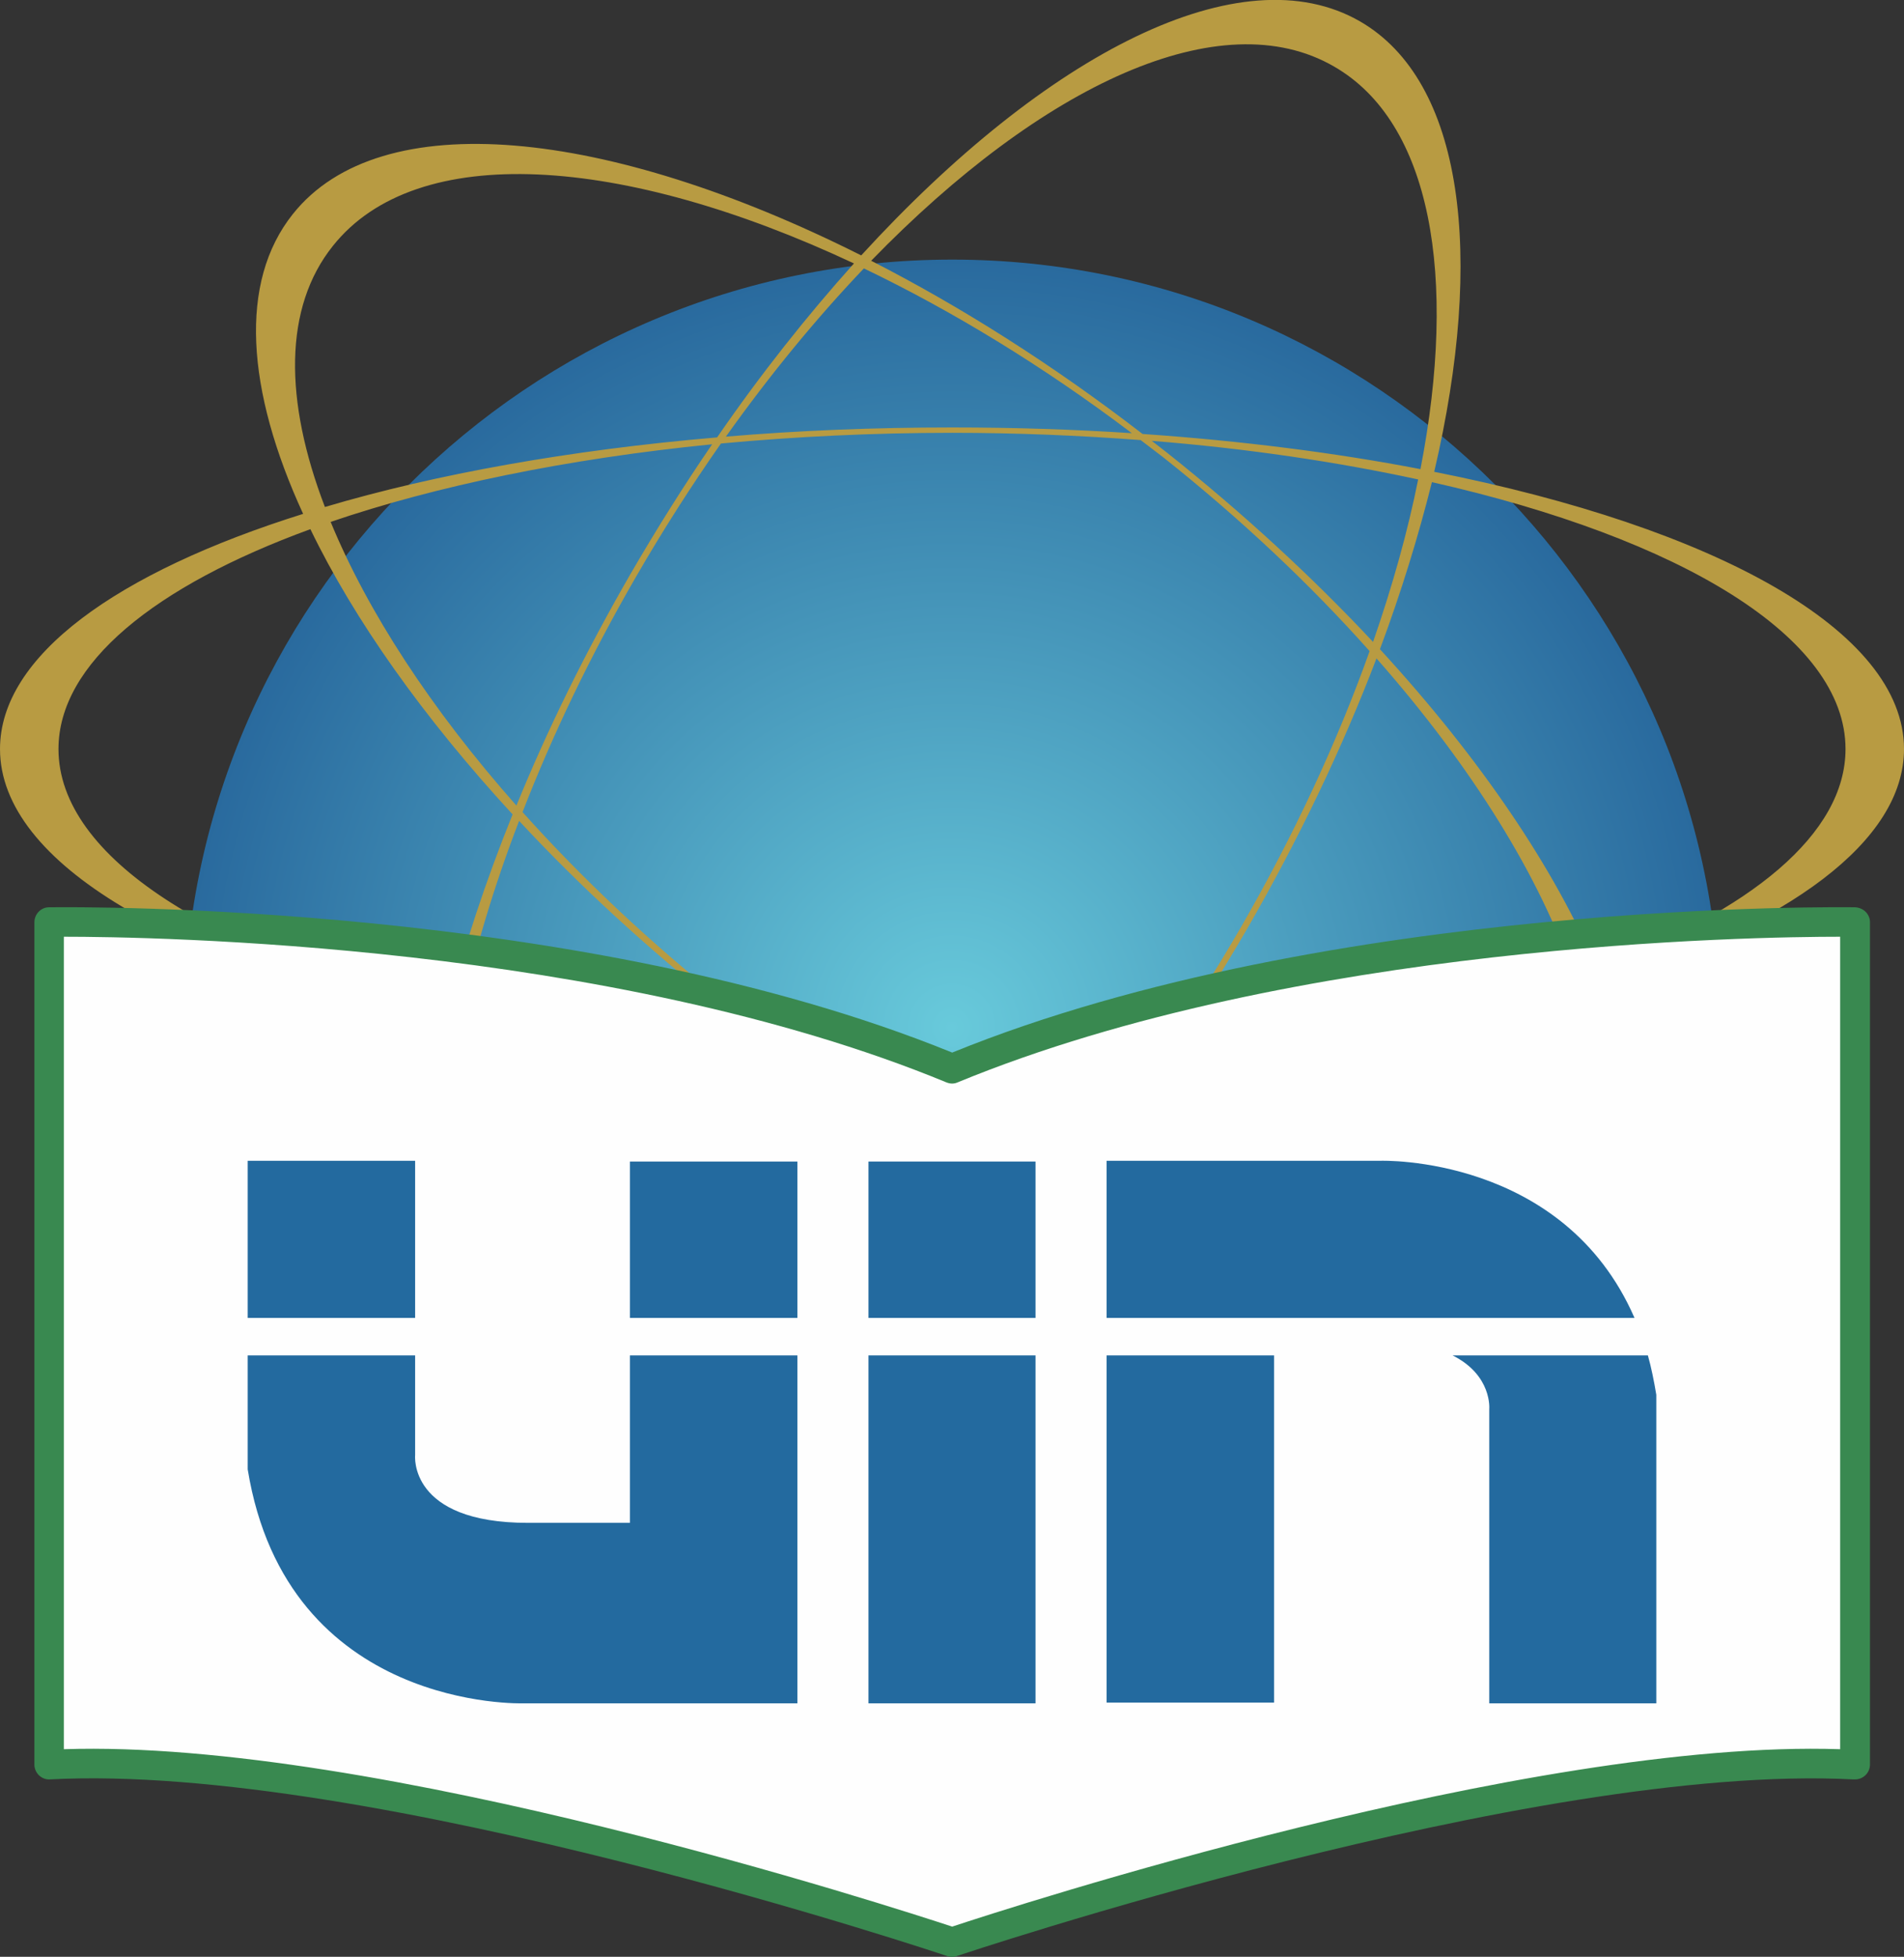 <?xml version="1.0" encoding="UTF-8"?>
<!DOCTYPE svg PUBLIC "-//W3C//DTD SVG 1.1//EN" "http://www.w3.org/Graphics/SVG/1.1/DTD/svg11.dtd">
<!-- Creator: CorelDRAW -->
<svg xmlns="http://www.w3.org/2000/svg" xml:space="preserve" width="4.981in" height="5.118in" version="1.1" style="shape-rendering:geometricPrecision; text-rendering:geometricPrecision; image-rendering:optimizeQuality; fill-rule:evenodd; clip-rule:evenodd"
viewBox="0 0 4981 5118"
 xmlns:xlink="http://www.w3.org/1999/xlink">
 <rect x="0" y="0" width="4981" height="5118" fill="#333333" stroke="none"/>
 <defs>
  <style type="text/css">
   <![CDATA[
    .fil2 {fill:#FEFEFE}
    .fil1 {fill:#B89B42}
    .fil3 {fill:#398950}
    .fil4 {fill:#236A9F}
    .fil0 {fill:url(#id0)}
   ]]>
  </style>
  <radialGradient id="id0" gradientUnits="userSpaceOnUse" gradientTransform="matrix(1.414 -0 -0 1.414 -1032 -1114)" cx="2490.67" cy="2688.41" r="2058.53" fx="2490.67" fy="2688.41">
   <stop offset="0" style="stop-opacity:1; stop-color:#68CADB"/>
   <stop offset="0.769" style="stop-opacity:1; stop-color:#225F97"/>
   <stop offset="1" style="stop-opacity:1; stop-color:#3A4C77"/>
  </radialGradient>
 </defs>
 <g id="Layer_x0020_1">
  <g id="UIN_x0020_Syarif_x0020_Hidayatullah_x0020_Logo_x0020__x0028_KoleksiLogo.com_x0029_.cdr">
   <path class="fil0" d="M2491 679c1109,0 2009,900 2009,2009 0,1110 -900,2010 -2009,2010 -1110,0 -2010,-900 -2010,-2010 0,-1109 900,-2009 2010,-2009z"/>
   <path class="fil1" d="M2491 1118c160,0 317,5 470,15 -234,-177 -472,-321 -701,-431 -123,129 -245,277 -361,440 190,-16 388,-24 592,-24zm-257 -429l0 0c-122,136 -243,288 -358,455 -386,33 -736,96 -1026,182 -107,-279 -108,-522 21,-683 219,-275 757,-238 1363,46zm-585 813l0 0c69,-119 140,-232 214,-340 -381,38 -722,109 -998,203 96,233 262,489 486,742 81,-199 181,-402 298,-605zm604 -834l0 0c486,-531 995,-791 1305,-612 270,156 327,610 194,1178 736,146 1229,416 1229,725 0,242 -303,460 -787,614 111,284 115,529 -13,690 -225,282 -797,228 -1444,-87 -510,591 -1058,890 -1385,701 -275,-158 -329,-624 -187,-1206 -700,-149 -1165,-412 -1165,-712 0,-243 305,-462 793,-615 -149,-324 -169,-606 -27,-784 229,-288 822,-226 1487,108zm1493 593l0 0c-35,140 -80,287 -136,437 263,286 458,575 567,834 403,-149 651,-351 651,-573 0,-293 -432,-551 -1082,-698zm-145 461l0 0c-88,231 -202,471 -340,710 -67,115 -136,225 -207,330 407,-36 771,-109 1063,-209 -86,-256 -264,-545 -516,-831zm-560 1058l0 0c-92,134 -188,259 -285,374 588,266 1106,295 1320,26 113,-142 126,-349 54,-588 -306,91 -678,156 -1089,188zm-1869 -138l0 0c-615,-149 -1019,-399 -1019,-683 0,-223 251,-426 659,-575 114,236 295,492 529,746 -71,176 -128,348 -169,512zm491 -1132l0 0c71,-123 146,-240 223,-350 193,-18 396,-28 605,-28 169,0 334,7 493,19 20,15 39,30 59,45 204,162 385,333 540,507 -83,233 -196,478 -336,721 -69,119 -141,233 -216,340 -173,14 -354,22 -540,22 -133,0 -263,-4 -390,-12 -66,-46 -132,-96 -197,-147 -203,-161 -383,-331 -537,-503 78,-201 177,-408 296,-614zm616 -828l0 0c449,-462 916,-679 1211,-508 254,146 324,548 226,1053 -223,-43 -468,-74 -727,-92 -236,-182 -477,-334 -710,-453zm1431 572l0 0c-212,-46 -447,-81 -697,-101 13,10 26,20 40,31 200,159 381,326 539,495 51,-147 91,-290 118,-425zm-691 1527l0 0c-171,13 -347,19 -528,19 -125,0 -247,-3 -366,-9 204,143 409,260 607,352 98,-110 194,-231 287,-362zm-306 383l0 0c-202,-100 -411,-226 -619,-374 -323,-18 -625,-56 -894,-111 -107,518 -39,932 220,1081 313,181 820,-74 1293,-596zm-1507 -514l0 0c257,60 550,102 864,122 -59,-42 -118,-87 -176,-133 -200,-158 -380,-324 -536,-492 -67,174 -117,343 -152,503z"/>
   <path class="fil2" d="M2491 5079c0,0 -1515,-509 -2363,-464l0 -2203c0,0 1378,-24 2363,383 984,-407 2362,-383 2362,-383l0 2203c-848,-45 -2362,464 -2362,464z"/>
   <path class="fil3" d="M2478 5116c-4,-1 -1507,-507 -2348,-462 -21,1 -39,-16 -40,-37 0,-1 0,-1 0,-2l0 0 0 -2203c0,-21 17,-39 38,-39 1,0 2,0 3,0 72,-1 1395,-13 2360,380 991,-403 2358,-380 2362,-380 22,1 39,18 39,39l0 0 0 2203c0,22 -18,39 -39,39 -2,0 -3,0 -5,0 -840,-44 -2341,461 -2345,462 -8,3 -17,3 -25,0zm-2311 -541l0 0c817,-27 2181,417 2324,464 142,-47 1506,-491 2323,-464l0 -2125c-228,0 -1426,17 -2309,381 -9,4 -19,4 -29,0 -882,-364 -2081,-381 -2309,-381l0 2125z"/>
   <path class="fil4" d="M2895 4453l0 -908 438 0 0 908 -438 0zm0 -1006l0 0 0 -411 717 0c0,0 478,-16 664,411l-1381 0zm1416 98l0 0c9,32 16,67 22,103l0 807 -437 0 0 -770c0,0 8,-88 -96,-140l511 0z"/>
   <path class="fil4" d="M2086 3038l0 409 -438 0 0 -409 438 0zm0 507l0 0 0 910 -717 0c0,0 -618,21 -721,-612l0 -298 438 0 0 261c0,0 -18,177 295,177l267 0 0 -438 438 0zm-1438 -98l0 0 0 -411 438 0 0 411 -438 0z"/>
   <path class="fil4" d="M2272 3038l437 0 0 409 -437 0 0 -409zm437 507l0 0 0 910 -437 0 0 -910 437 0z"/>
  </g>
 </g>
</svg>
